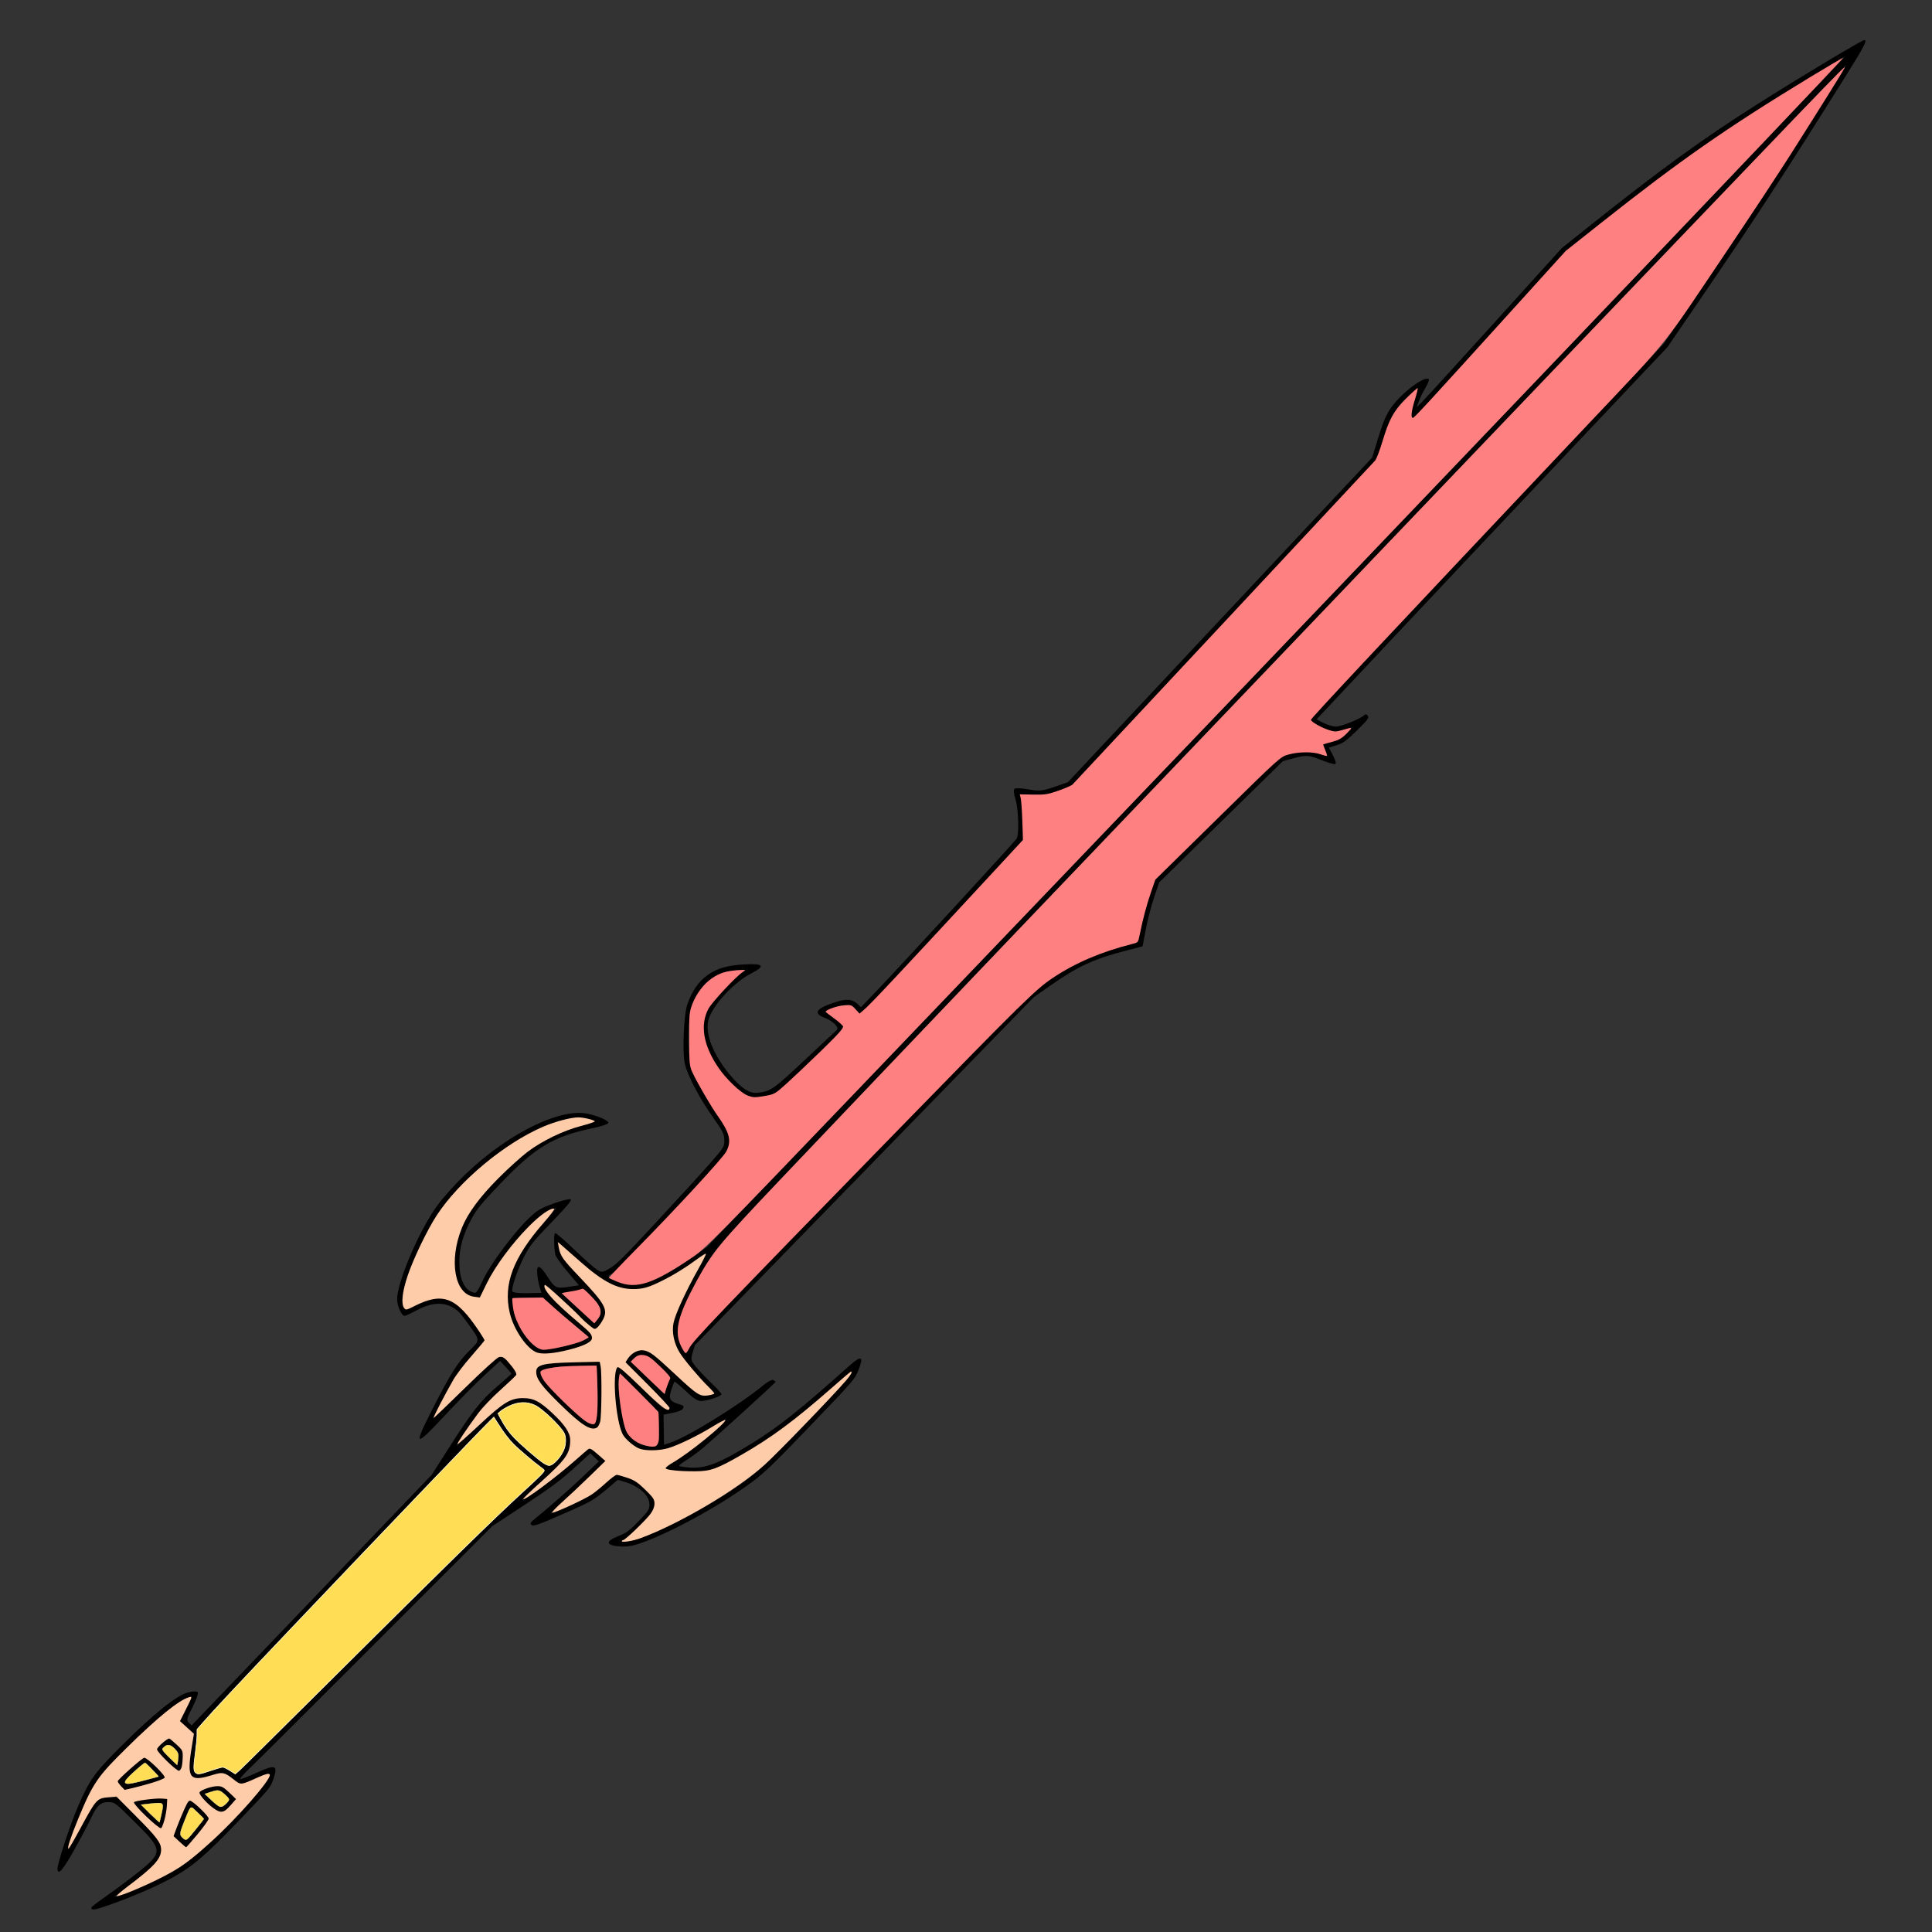 <?xml version="1.0" encoding="UTF-8" standalone="no"?>
<svg
   xmlns:osb="http://www.openswatchbook.org/uri/2009/osb"
   xmlns:dc="http://purl.org/dc/elements/1.1/"
   xmlns:cc="http://creativecommons.org/ns#"
   xmlns:rdf="http://www.w3.org/1999/02/22-rdf-syntax-ns#"
   xmlns:svg="http://www.w3.org/2000/svg"
   xmlns="http://www.w3.org/2000/svg"
   xmlns:xlink="http://www.w3.org/1999/xlink"
   xmlns:sodipodi="http://sodipodi.sourceforge.net/DTD/sodipodi-0.dtd"
   xmlns:inkscape="http://www.inkscape.org/namespaces/inkscape"
   cursor="default"
   viewBox="0 0 256 256"
   version="1.1"
   id="svg53"
   sodipodi:docname="deamonsword.svg"
   inkscape:version="1.0.2-2 (e86c870879, 2021-01-15)">
  <rect x="0" y="0" width="256" height="256" fill="#333333" stroke="none"/>
  <sodipodi:namedview
     pagecolor="#ffffff"
     bordercolor="#666666"
     borderopacity="1"
     objecttolerance="10"
     gridtolerance="10"
     guidetolerance="10"
     inkscape:pageopacity="0"
     inkscape:pageshadow="2"
     inkscape:window-width="1920"
     inkscape:window-height="1017"
     id="namedview55"
     showgrid="false"
     inkscape:zoom="5.5527332"
     inkscape:cx="52.727363"
     inkscape:cy="181.32577"
     inkscape:window-x="-8"
     inkscape:window-y="-8"
     inkscape:window-maximized="1"
     inkscape:current-layer="svg53"
     inkscape:document-rotation="0" />
  <defs
     id="defs25">
    <linearGradient
       id="linearGradient881"
       osb:paint="solid">
      <stop
         style="stop-color:#ff5591;stop-opacity:1;"
         offset="0"
         id="stop879" />
    </linearGradient>
    <linearGradient
       id="innoGrad2">
      <stop
         offset="0"
         stop-color="#f55"
         id="stop2" />
      <stop
         offset="1"
         stop-color="#ff8080"
         id="stop4" />
    </linearGradient>
    <linearGradient
       id="innoGrad3">
      <stop
         offset="0"
         stop-color="#f55"
         id="stop7" />
      <stop
         offset="1"
         stop-color="#ff2a2a"
         id="stop9" />
    </linearGradient>
    <linearGradient
       id="innoGrad1">
      <stop
         offset="0"
         stop-color="#ff7f2a"
         id="stop12" />
      <stop
         offset="1"
         stop-color="#f95"
         id="stop14" />
    </linearGradient>
    <linearGradient
       id="linearGradient1068"
       x1="87.051"
       x2="54.78"
       y1="102.78"
       y2="123.932"
       gradientTransform="translate(6.903 5.37)"
       gradientUnits="userSpaceOnUse"
       xlink:href="#innoGrad1" />
    <linearGradient
       id="linearGradient1076"
       x1="125.831"
       x2="107.39"
       y1="56.949"
       y2="73.763"
       gradientTransform="translate(6.903 5.37)"
       gradientUnits="userSpaceOnUse"
       xlink:href="#innoGrad1" />
    <linearGradient
       id="linearGradient1084"
       x1="184.678"
       x2="165.966"
       y1="32"
       y2="46.373"
       gradientTransform="translate(6.903 5.37)"
       gradientUnits="userSpaceOnUse"
       xlink:href="#innoGrad1" />
    <linearGradient
       id="linearGradient1092"
       x1="53.966"
       x2="38.78"
       y1="163.525"
       y2="179.525"
       gradientTransform="translate(6.903 5.37)"
       gradientUnits="userSpaceOnUse"
       xlink:href="#innoGrad1" />
    <linearGradient
       id="linearGradient1100"
       x1="156.475"
       x2="120.949"
       y1="104.678"
       y2="137.492"
       gradientTransform="translate(6.903 5.37)"
       gradientUnits="userSpaceOnUse"
       xlink:href="#innoGrad1" />
    <linearGradient
       id="linearGradient1108"
       x1="120.136"
       x2="184.678"
       y1="232.136"
       y2="130.712"
       gradientTransform="translate(6.903 5.37)"
       gradientUnits="userSpaceOnUse"
       xlink:href="#innoGrad1" />
    <linearGradient
       id="linearGradient1116"
       x1="82.072"
       x2="27.613"
       y1="213.813"
       y2="231.839"
       gradientTransform="translate(6.903 5.37)"
       gradientUnits="userSpaceOnUse"
       xlink:href="#innoGrad3" />
    <linearGradient
       id="linearGradient1124"
       x1="204.03"
       x2="223.206"
       y1="87.637"
       y2="49.285"
       gradientTransform="translate(6.903 5.37)"
       gradientUnits="userSpaceOnUse"
       xlink:href="#innoGrad2" />
  </defs>
  <path
     style="fill:#000000;stroke-width:0.223"
     d="m 12.103,252.76 c -0.002,-0.081 0.945,-0.805 2.103,-1.61 1.158,-0.805 3.025,-2.2 4.149,-3.101 3.28,-2.63 3.257,-2.912 -0.541,-6.669 -2.599,-2.572 -2.603,-2.574 -3.448,-2.593 -1.025,-0.023 -1.537,0.453 -2.326,2.163 -0.312,0.677 -1.268,2.487 -2.124,4.024 -1.539,2.765 -2.208,3.555 -2.304,2.723 -0.068,-0.593 1.649,-5.84 2.73,-8.346 1.539,-3.565 2.181,-4.454 5.86,-8.119 4.164,-4.149 7.171,-6.56 8.695,-6.973 0.62,-0.168 1.195,-0.184 1.301,-0.035 0.112,0.158 -0.166,0.959 -0.686,1.972 -0.774,1.508 -0.831,1.748 -0.497,2.068 l 0.378,0.362 15.907,-16.607 15.907,-16.607 2.138,-3.349 c 3.235,-5.067 4.354,-6.496 6.553,-8.372 1.026,-0.875 1.865,-1.629 1.864,-1.674 -10e-4,-0.045 -0.34,-0.443 -0.754,-0.884 l -0.752,-0.801 -2.052,1.89 c -1.129,1.039 -3.472,3.413 -5.207,5.275 -4.075,4.373 -4.274,4.281 -1.694,-0.785 2.383,-4.678 3.366,-6.233 4.907,-7.759 1.46,-1.446 1.478,-1.23 -0.306,-3.72 -0.893,-1.246 -1.288,-1.651 -1.978,-2.029 -1.277,-0.699 -2.859,-0.576 -4.601,0.359 -0.795,0.426 -1.561,0.783 -1.703,0.792 -0.408,0.027 -1.013,-1.32 -1.004,-2.236 0.02,-2.048 2.431,-7.93 4.703,-11.476 0.746,-1.165 1.799,-2.437 3.332,-4.028 5.637,-5.848 13.215,-9.85 17.14,-9.052 1.427,0.291 2.806,0.885 2.813,1.213 0.004,0.162 -0.857,0.458 -2.054,0.707 -5.234,1.087 -7.649,2.534 -12.226,7.323 -2.562,2.681 -3.124,3.367 -3.843,4.694 -1.132,2.089 -1.604,3.747 -1.616,5.678 -0.015,2.297 0.646,3.747 1.861,4.087 0.402,0.112 0.483,0.005 1.279,-1.68 0.995,-2.108 4.056,-6.225 6.056,-8.145 1.149,-1.104 1.532,-1.332 3.326,-1.98 1.115,-0.403 2.119,-0.645 2.23,-0.539 0.155,0.149 -0.434,0.854 -2.541,3.04 -2.407,2.497 -2.847,3.043 -3.582,4.449 -0.876,1.675 -1.748,4.202 -1.62,4.695 0.043,0.167 0.871,0.27 1.973,0.247 l 1.899,-0.041 -0.223,-0.698 c -0.123,-0.384 -0.271,-1.155 -0.329,-1.714 -0.152,-1.454 0.311,-1.357 1.365,0.285 0.974,1.518 1.125,1.585 2.933,1.308 l 1.223,-0.187 -1.536,-1.813 c -0.845,-0.997 -1.572,-2.033 -1.615,-2.302 -0.187,-1.154 -0.188,-2.751 -0.003,-2.799 0.111,-0.029 1.246,0.949 2.522,2.173 1.276,1.224 2.621,2.422 2.989,2.662 0.609,0.398 0.763,0.384 1.708,-0.153 0.882,-0.501 1.838,-1.451 6.341,-6.305 2.916,-3.143 6.104,-6.635 7.084,-7.758 1.714,-1.965 1.782,-2.078 1.773,-2.959 -0.008,-0.791 -0.218,-1.207 -1.533,-3.046 -1.737,-2.429 -3.388,-5.585 -3.714,-7.098 -0.331,-1.54 -0.128,-6.428 0.322,-7.756 0.613,-1.807 1.519,-3.125 2.725,-3.966 1.318,-0.919 2.676,-1.295 5.076,-1.406 2.353,-0.109 2.559,0.243 0.699,1.197 -2.422,1.243 -5.301,4.412 -5.717,6.293 -0.392,1.772 0.664,4.447 2.769,7.019 1.51,1.844 2.702,2.643 3.754,2.516 1.786,-0.215 2.028,-0.383 6.224,-4.298 2.208,-2.06 4.137,-3.871 4.287,-4.024 0.353,-0.36 -0.477,-1.189 -1.639,-1.637 -1.512,-0.583 -1.117,-1.194 1.292,-2.001 1.64,-0.549 2.396,-0.491 3.16,0.241 l 0.395,0.378 1.932,-2.017 c 3.338,-3.485 18.452,-19.91 18.699,-20.32 0.354,-0.59 0.244,-4.016 -0.17,-5.268 -0.2,-0.606 -0.255,-1.206 -0.122,-1.333 0.133,-0.127 0.971,-0.095 1.861,0.07 1.409,0.262 1.851,0.22 3.422,-0.326 l 1.804,-0.627 20.159,-21.511 20.159,-21.511 0.838,-2.731 c 0.615,-2.002 1.069,-3.051 1.704,-3.929 1.42,-1.964 4.426,-4.219 4.952,-3.715 0.085,0.082 -0.109,0.589 -0.432,1.128 -0.323,0.539 -0.717,1.341 -0.877,1.782 l -0.289,0.802 0.788,-0.787 c 0.433,-0.433 4.757,-5.174 9.607,-10.536 l 8.819,-9.749 3.513,-2.803 c 9.462,-7.551 15.167,-11.694 22.434,-16.292 5.82,-3.682 13.794,-8.462 14.14,-8.477 0.448,-0.018 0.012,0.822 -2.555,4.92 -7.988,12.752 -12.265,19.311 -19.317,29.615 l -4.207,6.148 -13.694,14.485 c -7.532,7.967 -17.994,19.064 -23.248,24.661 l -9.554,10.175 0.931,0.475 c 0.512,0.261 1.25,0.478 1.64,0.481 0.707,0.007 3.285,-1.035 3.743,-1.512 0.147,-0.154 0.329,-0.125 0.468,0.075 0.202,0.291 0.044,0.506 -1.437,1.961 -1.387,1.363 -1.835,1.688 -2.687,1.951 l -1.023,0.316 0.543,1.028 c 0.299,0.565 0.442,1.081 0.319,1.146 -0.123,0.065 -0.905,-0.153 -1.737,-0.484 -1.802,-0.718 -2.109,-0.739 -3.866,-0.267 l -1.352,0.363 -8.198,8.035 -8.198,8.035 -0.682,2.02 c -0.375,1.111 -0.87,3.018 -1.1,4.238 l -0.418,2.218 -1.985,0.511 c -4.418,1.136 -6.509,2.088 -10.115,4.606 l -2.304,1.609 -22.459,23.065 -22.459,23.065 -0.293,0.975 c -0.264,0.879 -0.229,1.055 0.363,1.801 0.361,0.455 1.285,1.429 2.054,2.166 0.769,0.737 1.4,1.428 1.403,1.535 0.007,0.31 -2.198,1.002 -2.864,0.899 -0.429,-0.066 -0.984,-0.459 -1.934,-1.368 -0.732,-0.701 -1.379,-1.226 -1.437,-1.165 -0.058,0.061 -0.253,0.567 -0.434,1.126 -0.363,1.122 -0.163,1.483 1.016,1.831 0.648,0.191 0.7,0.243 0.565,0.565 -0.09,0.214 -0.633,0.449 -1.37,0.593 l -1.221,0.238 0.034,1.994 0.034,1.994 0.782,-0.254 c 2.301,-0.747 9.17,-4.986 12.406,-7.656 0.579,-0.478 1.086,-0.744 1.271,-0.666 0.169,0.071 0.308,0.184 0.309,0.252 0.003,0.122 -7.678,7.112 -9.636,8.768 -0.564,0.477 -1.504,1.168 -2.088,1.534 -0.584,0.366 -1.061,0.727 -1.059,0.802 0.002,0.075 0.587,0.182 1.3,0.237 2.193,0.17 3.94,-0.496 8.281,-3.155 3.553,-2.177 6.395,-4.436 12.998,-10.335 1.59,-1.421 1.934,-1.267 1.211,0.543 -0.505,1.263 -0.598,1.372 -6.294,7.31 -4.735,4.937 -6.121,6.283 -7.661,7.435 -3.925,2.939 -9.868,6.276 -14.133,7.935 -1.512,0.588 -2.408,0.785 -3.341,0.732 -2.09,-0.117 -2.231,-0.669 -0.357,-1.399 1.026,-0.399 1.456,-0.718 2.658,-1.97 1.318,-1.373 1.432,-1.556 1.417,-2.267 -0.023,-1.065 -1.253,-2.241 -2.944,-2.817 -0.672,-0.229 -1.243,-0.396 -1.271,-0.372 -2.945,2.56 -3.179,2.715 -6.082,4.004 -4.404,1.956 -5.081,2.203 -5.348,1.947 -0.193,-0.185 -0.09,-0.356 0.501,-0.831 1.873,-1.504 4.27,-3.608 6.266,-5.502 l 2.176,-2.064 -0.565,-0.541 -0.565,-0.541 -1.689,1.543 c -2.296,2.097 -3.415,2.933 -7.645,5.707 l -3.631,2.382 -15.277,15.283 c -8.402,8.405 -15.949,15.922 -16.771,16.704 -0.822,0.782 -1.44,1.473 -1.374,1.537 0.066,0.064 1.052,-0.311 2.189,-0.833 2.473,-1.134 2.828,-1.008 2.22,0.791 -0.399,1.18 -0.489,1.29 -4.504,5.478 -4.468,4.66 -6.225,6.167 -8.907,7.643 -2.041,1.123 -5.135,2.467 -8.172,3.549 -2.103,0.749 -2.548,0.821 -2.556,0.415 z m 7.718,-3.206 c 1.198,-0.546 2.876,-1.427 3.729,-1.959 3.924,-2.443 12.884,-11.787 12.06,-12.577 -0.062,-0.059 -0.939,0.28 -1.95,0.754 -1.758,0.823 -1.86,0.84 -2.339,0.384 -1.174,-1.117 -1.851,-1.424 -2.505,-1.136 -0.348,0.153 -1.153,0.406 -1.789,0.563 -0.941,0.232 -1.243,0.201 -1.627,-0.167 -0.53,-0.508 -0.539,-1.065 -0.06,-3.837 l 0.306,-1.768 -0.912,-0.883 -0.912,-0.883 0.81,-1.593 0.81,-1.593 -0.667,0.154 c -1.017,0.235 -4.458,3.076 -8.092,6.681 -2.924,2.901 -3.342,3.387 -4.258,4.953 -1.28,2.189 -3.963,8.936 -3.302,8.302 0.092,-0.088 0.766,-1.316 1.498,-2.729 0.732,-1.412 1.597,-2.911 1.923,-3.329 0.544,-0.699 0.69,-0.761 1.775,-0.755 l 1.183,0.007 2.844,2.818 c 2.572,2.548 2.859,2.893 2.992,3.594 0.246,1.293 -0.2,2.101 -1.953,3.538 -1.496,1.226 -3.329,2.622 -4.076,3.104 -0.713,0.46 2.313,-0.643 4.508,-1.644 z m -2.164,-10.758 c 0.071,-0.333 4.229,-0.732 4.539,-0.435 0.287,0.275 -0.471,3.881 -0.836,3.976 -0.335,0.087 -3.775,-3.203 -3.703,-3.54 z m 3.689,1.758 c 0.401,-1.741 0.389,-1.756 -1.224,-1.579 l -1.463,0.161 1.234,1.182 1.234,1.182 z m -5.495,-4.027 -0.401,-0.514 1.701,-1.586 c 0.936,-0.872 1.814,-1.615 1.953,-1.651 0.346,-0.089 2.964,2.443 2.889,2.794 -0.062,0.289 -5.313,1.775 -5.586,1.581 -0.085,-0.061 -0.336,-0.342 -0.556,-0.625 z m 3.101,-0.58 2.076,-0.556 -0.845,-0.903 c -0.465,-0.497 -0.903,-0.902 -0.973,-0.9 -0.07,10e-4 -0.738,0.549 -1.484,1.216 -1.819,1.627 -1.543,1.885 1.227,1.143 z m 4.918,4.948 c 0.504,-1.292 1.033,-2.38 1.177,-2.417 0.3,-0.078 2.818,2.261 2.754,2.559 -0.023,0.109 -0.734,1.024 -1.579,2.034 l -1.537,1.836 -0.865,-0.831 -0.865,-0.831 0.916,-2.349 z m 1.113,2.647 c 0.199,-0.208 0.742,-0.868 1.206,-1.466 l 0.844,-1.088 -0.879,-0.842 c -0.994,-0.952 -0.812,-1.094 -1.816,1.421 -0.537,1.345 -0.554,1.55 -0.159,1.929 0.357,0.342 0.511,0.352 0.804,0.046 z m 1.308,-6.021 c 0.028,-0.132 0.634,-0.453 1.345,-0.714 1.414,-0.518 1.877,-0.374 3.053,0.953 l 0.587,0.661 -0.742,0.871 c -1.059,1.242 -1.44,1.202 -3.028,-0.319 -0.696,-0.667 -1.243,-1.32 -1.214,-1.452 z m 2.805,1.863 c 0.223,0.093 0.536,-0.051 0.871,-0.4 0.502,-0.524 0.498,-0.569 -0.083,-1.121 -0.741,-0.703 -0.978,-0.754 -1.958,-0.415 l -0.769,0.266 0.795,0.762 c 0.437,0.419 0.952,0.827 1.143,0.908 z m -8.377,-7.701 c 0.079,-0.189 0.498,-0.585 0.931,-0.881 l 0.787,-0.538 0.954,0.822 c 0.948,0.817 0.953,0.83 0.853,2.124 -0.147,1.889 -0.432,1.917 -2.211,0.213 -1.172,-1.122 -1.429,-1.464 -1.314,-1.739 z m 2.881,1.39 c 0.096,-0.66 0.003,-0.922 -0.497,-1.401 -0.608,-0.582 -0.987,-0.592 -1.516,-0.039 -0.166,0.174 0.033,0.469 0.838,1.24 l 1.056,1.012 z m 4.296,1.527 c 1.643,-0.595 1.761,-0.6 2.438,-0.106 0.391,0.286 0.795,0.517 0.899,0.515 0.103,-0.002 7.509,-7.32 16.456,-16.261 9.589,-9.582 17.733,-17.576 19.836,-19.47 1.962,-1.767 3.834,-3.495 4.16,-3.839 0.567,-0.599 0.569,-0.639 0.05,-0.945 -0.298,-0.176 -1.378,-1.04 -2.401,-1.921 -1.51,-1.3 -2.05,-1.897 -2.875,-3.177 l -1.015,-1.576 -1.605,1.575 c -0.883,0.866 -9.779,10.157 -19.769,20.646 -15.043,15.794 -18.127,19.107 -17.949,19.277 0.118,0.113 0.036,1.353 -0.183,2.755 -0.501,3.206 -0.373,3.371 1.959,2.527 z m 35.686,-45.9 c 2.746,-2.604 3.082,-2.865 4.201,-3.258 2.145,-0.753 3.597,-0.18 6.12,2.413 1.802,1.852 2.065,2.613 1.502,4.35 -0.321,0.993 -0.498,1.218 -2.25,2.854 -1.046,0.977 -2.396,2.205 -3,2.728 -0.604,0.524 -1.026,0.953 -0.937,0.953 0.404,0.002 4.38,-2.963 6.548,-4.884 l 2.396,-2.123 1.05,0.914 1.05,0.914 -1.443,1.485 c -0.794,0.817 -2.479,2.395 -3.745,3.506 -1.266,1.112 -2.206,2.015 -2.09,2.008 0.117,-0.007 1.39,-0.55 2.831,-1.207 2.276,-1.037 2.822,-1.381 4.174,-2.633 l 1.556,-1.44 1.427,0.442 c 1.191,0.369 1.62,0.626 2.59,1.555 1.056,1.011 1.164,1.194 1.181,1.986 0.018,0.846 -0.033,0.927 -1.634,2.598 -0.909,0.949 -1.916,1.89 -2.237,2.091 l -0.584,0.366 0.987,-0.09 c 1.68,-0.153 8.261,-3.319 12.569,-6.047 3.899,-2.469 5.198,-3.616 11.258,-9.942 3.946,-4.119 5.729,-6.091 5.724,-6.328 -0.005,-0.25 -0.494,0.107 -1.773,1.293 -2.62,2.43 -6.14,5.296 -8.667,7.056 -2.415,1.682 -6.404,3.942 -7.849,4.446 -1.251,0.437 -2.994,0.525 -4.506,0.229 -0.707,-0.138 -1.347,-0.187 -1.423,-0.108 -0.076,0.079 -0.247,0.04 -0.379,-0.087 -0.305,-0.293 -0.38,-0.229 1.666,-1.431 1.594,-0.936 4.872,-3.592 6.139,-4.973 0.387,-0.422 0.061,-0.286 -1.233,0.516 -6.031,3.737 -9.259,4.357 -11.521,2.216 -0.809,-0.765 -0.968,-1.068 -1.273,-2.416 -0.802,-3.542 -0.873,-6.95 -0.161,-7.693 0.101,-0.105 1.156,0.861 3.034,2.777 2.214,2.259 2.983,2.945 3.324,2.97 0.244,0.017 0.499,-0.027 0.567,-0.098 0.068,-0.071 -1.217,-1.424 -2.856,-3.006 -1.639,-1.582 -3.006,-2.98 -3.039,-3.106 -0.033,-0.126 0.246,-0.548 0.619,-0.937 0.722,-0.754 1.55,-0.912 2.571,-0.49 0.281,0.116 1.832,1.476 3.446,3.022 3.114,2.983 3.217,3.046 4.488,2.727 l 0.663,-0.166 -1.958,-2.066 c -3.391,-3.579 -4.147,-5.445 -3.303,-8.155 0.381,-1.225 1.995,-4.498 3.202,-6.494 0.52,-0.859 0.951,-1.668 0.959,-1.797 0.008,-0.129 -0.404,0.111 -0.916,0.534 -1.47,1.213 -4.636,3.115 -6.182,3.713 -3.334,1.29 -5.906,0.32 -10.51,-3.965 -1.054,-0.981 -1.933,-1.765 -1.955,-1.742 -0.022,0.022 0.063,0.494 0.188,1.047 0.215,0.952 0.37,1.153 2.932,3.781 3.418,3.507 3.722,4.236 2.478,5.949 -0.565,0.779 -0.646,0.821 -1.085,0.571 -0.261,-0.149 -1.813,-1.593 -3.448,-3.21 -2.421,-2.393 -2.958,-2.852 -2.89,-2.471 0.184,1.033 0.9,1.844 3.634,4.119 2.424,2.018 2.728,2.325 2.738,2.768 0.01,0.455 -0.077,0.541 -0.996,0.975 -1.468,0.695 -4.859,1.375 -5.93,1.19 -0.813,-0.14 -1.058,-0.303 -2.009,-1.333 -2.062,-2.234 -2.949,-5.893 -2.103,-8.678 0.731,-2.407 2.076,-4.665 4.219,-7.084 l 1.985,-2.24 -0.945,0.306 c -1.912,0.62 -7.166,6.905 -8.466,10.127 l -0.597,1.481 -0.791,-0.042 c -1.98,-0.106 -3.1,-2.689 -2.619,-6.04 0.526,-3.663 2.267,-6.536 6.355,-10.483 3.88,-3.747 6.602,-5.358 10.744,-6.362 0.809,-0.196 1.469,-0.41 1.468,-0.476 -0.001,-0.066 -0.524,-0.225 -1.162,-0.353 -3.772,-0.76 -11.084,3.169 -16.633,8.936 -2.491,2.588 -3.578,4.202 -5.433,8.058 -1.648,3.426 -2.526,6.313 -2.27,7.465 0.11,0.493 0.303,0.889 0.43,0.88 0.127,-0.008 0.739,-0.293 1.359,-0.632 2.498,-1.363 4.314,-1.233 6.035,0.432 0.991,0.959 2.988,3.765 3.018,4.241 0.009,0.144 -0.79,1.131 -1.777,2.193 -1.627,1.752 -1.947,2.226 -3.446,5.089 l -1.652,3.157 4.1,-4.051 c 2.297,-2.269 4.336,-4.146 4.636,-4.267 0.511,-0.206 0.58,-0.164 1.508,0.932 0.535,0.631 0.978,1.258 0.984,1.392 0.006,0.134 -0.863,0.99 -1.931,1.901 -1.068,0.912 -2.316,2.133 -2.772,2.713 -0.973,1.238 -3.466,4.872 -3.341,4.869 0.047,-0.001 1.429,-1.276 3.07,-2.833 z m 8.064,-5.195 c -0.629,-0.892 -0.86,-1.947 -0.506,-2.317 0.156,-0.163 0.74,-0.398 1.299,-0.522 1.463,-0.327 6.76,-0.43 7.065,-0.138 0.381,0.365 0.399,7.534 0.021,8.198 -0.741,1.3 -1.861,0.791 -5.072,-2.301 -1.279,-1.232 -2.542,-2.546 -2.806,-2.919 z m 6.175,4.956 c 0.42,0.226 0.854,0.316 0.964,0.201 0.345,-0.36 0.484,-2.243 0.372,-5.024 l -0.108,-2.677 -2.186,0.017 c -2.764,0.021 -5.061,0.36 -5.234,0.772 -0.073,0.174 0.112,0.686 0.411,1.136 0.745,1.12 4.841,5.071 5.78,5.575 z m -5.557,5.56 c 0.559,0.293 0.688,0.257 1.397,-0.394 0.971,-0.891 1.506,-2.396 1.218,-3.426 -0.229,-0.816 -2.454,-3.089 -3.818,-3.899 -1.081,-0.642 -2.656,-0.57 -3.954,0.18 -0.59,0.341 -1.07,0.706 -1.068,0.813 0.002,0.106 0.365,0.792 0.805,1.523 0.639,1.061 1.207,1.69 2.802,3.105 1.101,0.976 2.278,1.92 2.617,2.097 z m -0.328,-15.188 c 0.874,0.085 4.655,-0.802 5.49,-1.289 l 0.607,-0.353 -1.759,-1.453 c -0.967,-0.799 -2.34,-1.979 -3.049,-2.622 l -1.29,-1.169 -2.032,0.03 -2.032,0.03 0.096,1.066 c 0.215,2.401 2.426,5.609 3.97,5.76 z m 13.363,12.641 c 1.923,0.516 2.093,0.308 2.007,-2.449 l -0.061,-1.95 -2.549,-2.559 -2.549,-2.559 -0.136,0.694 c -0.22,1.119 0.381,5.523 0.942,6.91 0.331,0.818 1.345,1.644 2.347,1.913 z m 3.024,-7.652 c 0.147,-0.489 0.357,-0.982 0.466,-1.096 0.148,-0.154 -0.186,-0.576 -1.308,-1.65 -1.28,-1.226 -1.618,-1.454 -2.249,-1.515 -0.5,-0.049 -0.89,0.081 -1.194,0.398 l -0.451,0.471 2.234,2.14 2.234,2.14 z m -9.154,-8.992 c 0.729,-0.881 0.539,-1.635 -0.756,-3.008 -0.724,-0.767 -1.205,-1.154 -1.306,-1.049 -0.087,0.091 -0.733,0.256 -1.434,0.365 l -1.275,0.199 2.177,1.999 2.177,1.999 z m 12.108,3.791 c 0.294,-0.769 2.399,-2.978 22.856,-23.983 21.419,-21.993 22.625,-23.2 24.392,-24.439 3.687,-2.583 5.806,-3.594 9.899,-4.722 l 2.358,-0.65 0.479,-2.351 c 0.263,-1.293 0.786,-3.177 1.161,-4.185 l 0.682,-1.834 8.27,-8.108 8.27,-8.108 1.06,-0.301 c 1.74,-0.494 2.865,-0.525 4.075,-0.11 l 1.145,0.392 -0.362,-0.831 -0.362,-0.831 0.709,-0.17 c 0.39,-0.094 0.943,-0.219 1.229,-0.28 0.286,-0.06 0.866,-0.477 1.288,-0.926 l 0.767,-0.816 -1.105,0.374 c -0.819,0.278 -1.362,0.287 -2.103,0.037 -1.203,-0.407 -2.393,-1.177 -2.323,-1.503 0.028,-0.13 10.569,-11.375 23.426,-24.989 l 23.375,-24.752 5.593,-8.213 c 3.076,-4.517 6.786,-10.054 8.245,-12.303 2.921,-4.505 10.223,-16.088 10.365,-16.441 0.049,-0.122 -33.429,34.843 -74.397,77.701 -72.595,75.944 -74.52,77.974 -75.802,79.915 -1.791,2.712 -3.563,6.081 -4.254,8.093 -0.59,1.718 -0.574,2.915 0.058,4.157 0.554,1.088 0.652,1.106 1.006,0.179 z M 82.425,170.051 c 2.166,0.662 4.734,-0.282 9.179,-3.375 l 2.052,-1.427 46.683,-48.733 C 166.014,89.713 199.949,54.214 215.75,37.628 l 28.728,-30.155 -4.545,2.74 c -11.184,6.742 -17.862,11.425 -29.001,20.333 l -3.509,2.807 -9.131,10.067 c -5.022,5.537 -9.565,10.553 -10.096,11.147 -1.353,1.514 -1.607,1.136 -0.863,-1.281 l 0.585,-1.898 -1.02,0.865 c -1.875,1.59 -2.771,3.067 -3.589,5.918 l -0.738,2.573 -20.328,21.721 -20.328,21.721 -1.781,0.668 c -1.388,0.52 -2.106,0.636 -3.25,0.525 -0.808,-0.079 -1.531,-0.114 -1.608,-0.078 -0.076,0.036 -0.013,0.572 0.141,1.191 0.154,0.619 0.243,1.966 0.199,2.992 l -0.081,1.866 -9.739,10.537 c -5.357,5.796 -10.214,10.984 -10.795,11.531 l -1.056,0.993 -0.557,-0.634 c -0.461,-0.526 -0.712,-0.626 -1.464,-0.584 -0.499,0.028 -1.317,0.239 -1.817,0.471 -0.854,0.394 -0.885,0.429 -0.515,0.557 0.217,0.075 0.838,0.507 1.38,0.959 0.765,0.637 0.954,0.896 0.847,1.152 -0.076,0.182 -2.13,2.194 -4.563,4.471 l -4.424,4.14 -1.406,0.316 c -1.926,0.432 -2.657,0.185 -4.334,-1.464 -3.413,-3.358 -4.771,-7.395 -3.374,-10.033 0.572,-1.08 3.184,-3.917 4.332,-4.705 l 0.75,-0.515 -0.912,-0.003 c -0.501,-0.001 -1.464,0.173 -2.139,0.388 -2.262,0.721 -4.136,3.241 -4.39,5.903 -0.215,2.251 -0.109,5.76 0.201,6.644 0.482,1.376 2.313,4.635 3.599,6.407 1.444,1.99 1.703,2.692 1.452,3.94 -0.191,0.95 -0.258,1.032 -4.985,6.088 -7.141,7.639 -9.643,10.219 -10.433,10.757 -0.708,0.482 -0.709,0.487 -0.157,0.808 0.305,0.178 0.93,0.438 1.389,0.578 z"
     id="path38" />
  <path
     style="fill:#ffdd55;fill-opacity:1;stroke:#fff6d5;stroke-width:0.09"
     d="m 71.957,193.822 c -0.762,-0.509 -2.986,-2.439 -3.825,-3.319 -0.728,-0.764 -1.245,-1.498 -1.817,-2.576 l -0.334,-0.63 0.346,-0.299 c 0.19,-0.165 0.67,-0.458 1.066,-0.652 1.258,-0.616 2.435,-0.658 3.523,-0.127 0.996,0.487 3.341,2.735 3.841,3.682 0.244,0.462 0.256,1.334 0.028,2.013 -0.347,1.033 -1.455,2.273 -2.033,2.273 -0.144,0 -0.484,-0.155 -0.796,-0.363 z"
     id="path85" />
  <path
     style="fill:#ffdd55;fill-opacity:1;stroke:#fff6d5;stroke-width:0.09"
     d="m 25.931,234.907 c -0.302,-0.244 -0.313,-0.72 -0.058,-2.575 0.128,-0.934 0.233,-2.031 0.233,-2.437 v -0.739 l 0.781,-0.895 c 1.355,-1.552 4.406,-4.807 11.554,-12.329 11.682,-12.293 25.246,-26.458 26.546,-27.723 l 0.449,-0.437 0.528,0.831 c 0.801,1.261 1.471,2.143 2.11,2.779 0.735,0.731 2.674,2.379 3.45,2.933 0.327,0.234 0.595,0.463 0.595,0.51 0,0.223 -0.491,0.716 -3.008,3.022 -3.692,3.383 -9.917,9.476 -24.546,24.024 -6.81,6.772 -12.608,12.51 -12.885,12.75 l -0.504,0.437 -0.708,-0.447 c -0.42,-0.265 -0.812,-0.447 -0.964,-0.447 -0.141,0 -0.856,0.203 -1.589,0.45 -1.461,0.493 -1.694,0.528 -1.985,0.292 z"
     id="path87" />
  <path
     style="fill:#ffdd55;fill-opacity:1;stroke:#fff6d5;stroke-width:0.032"
     d="m 16.686,236.307 c -0.238,-0.104 -0.103,-0.394 0.438,-0.939 0.462,-0.466 1.599,-1.461 1.937,-1.695 0.127,-0.088 0.145,-0.092 0.222,-0.052 0.1,0.052 0.83,0.774 1.369,1.354 0.311,0.334 0.378,0.423 0.333,0.436 -0.031,0.009 -0.594,0.16 -1.251,0.336 -2.129,0.569 -2.761,0.685 -3.048,0.56 z"
     id="path89" />
  <path
     style="fill:#ffdd55;fill-opacity:1;stroke:#fff6d5;stroke-width:0.032"
     d="m 22.578,233.02 c -0.849,-0.837 -1.06,-1.088 -1.061,-1.264 -3.96e-4,-0.083 0.311,-0.375 0.495,-0.464 0.114,-0.055 0.185,-0.067 0.331,-0.057 0.246,0.018 0.474,0.155 0.814,0.49 0.284,0.279 0.442,0.548 0.478,0.81 0.027,0.195 -0.12,1.336 -0.172,1.336 -0.012,0 -0.41,-0.383 -0.885,-0.852 z"
     id="path91" />
  <path
     style="fill:#ffdd55;fill-opacity:1;stroke:#fff6d5;stroke-width:0.032"
     d="m 19.887,240.324 c -0.678,-0.65 -1.229,-1.185 -1.224,-1.189 0.004,-0.004 0.48,-0.06 1.057,-0.123 0.712,-0.079 1.144,-0.112 1.343,-0.103 0.271,0.011 0.301,0.019 0.388,0.102 0.18,0.173 0.167,0.36 -0.112,1.61 -0.096,0.429 -0.184,0.803 -0.197,0.832 -0.018,0.041 -0.297,-0.211 -1.255,-1.129 z"
     id="path93" />
  <path
     style="fill:#ffdd55;fill-opacity:1;stroke:#fff6d5;stroke-width:0.032"
     d="m 24.457,243.722 c -0.142,-0.07 -0.456,-0.385 -0.508,-0.51 -0.066,-0.157 -0.054,-0.386 0.037,-0.7 0.103,-0.355 0.901,-2.371 1.055,-2.662 0.18,-0.342 0.316,-0.414 0.512,-0.269 0.16,0.118 1.475,1.396 1.465,1.424 -0.041,0.113 -1.71,2.197 -1.995,2.492 -0.269,0.278 -0.374,0.32 -0.566,0.225 z"
     id="path95" />
  <path
     style="fill:#ffdd55;fill-opacity:1;stroke:#fff6d5;stroke-width:0.032"
     d="m 28.918,239.286 c -0.281,-0.184 -0.732,-0.572 -1.286,-1.106 l -0.49,-0.473 0.648,-0.218 c 0.922,-0.311 1.173,-0.319 1.582,-0.055 0.222,0.144 0.852,0.738 0.919,0.868 0.069,0.133 0.055,0.226 -0.055,0.38 -0.161,0.225 -0.521,0.556 -0.701,0.646 -0.242,0.12 -0.382,0.111 -0.616,-0.042 z"
     id="path97" />
  <path
     style="font-variation-settings:normal;opacity:1;vector-effect:none;fill:#ff8080;fill-opacity:1;stroke:#fff6d5;stroke-width:0.003;stroke-linecap:butt;stroke-linejoin:miter;stroke-miterlimit:4;stroke-dasharray:none;stroke-dashoffset:0;stroke-opacity:1;stop-color:#000000;stop-opacity:1"
     d="m 81.797,169.831 c -0.579,-0.238 -1.082,-0.463 -1.119,-0.5 -0.037,-0.037 1.571,-1.728 3.574,-3.758 5.222,-5.294 11.497,-12.095 11.97,-12.974 0.745,-1.385 0.49,-2.458 -1.129,-4.748 -0.886,-1.253 -2.789,-4.529 -3.365,-5.793 -0.364,-0.799 -0.397,-1.156 -0.405,-4.382 -0.008,-3.237 0.024,-3.597 0.405,-4.6 0.533,-1.405 1.535,-2.724 2.621,-3.455 1.046,-0.703 1.818,-0.946 3.359,-1.059 1.147,-0.084 1.161,-0.08 0.72,0.22 -0.951,0.646 -4.076,3.998 -4.555,4.887 -1.142,2.117 -0.688,4.842 1.295,7.762 1.061,1.562 2.951,3.369 3.904,3.733 0.714,0.272 0.95,0.28 2.186,0.069 1.36,-0.233 1.415,-0.263 2.925,-1.618 0.846,-0.76 2.911,-2.715 4.588,-4.345 2.274,-2.21 3.02,-3.041 2.933,-3.266 -0.064,-0.166 -0.601,-0.648 -1.194,-1.071 -0.593,-0.423 -1.082,-0.814 -1.087,-0.87 -0.023,-0.241 1.424,-0.756 2.365,-0.843 0.979,-0.09 1.048,-0.068 1.563,0.497 l 0.54,0.591 0.508,-0.432 c 0.96,-0.816 4.173,-4.24 18.317,-19.521 l 2.834,-3.062 -0.087,-2.521 c -0.048,-1.387 -0.144,-2.745 -0.213,-3.019 l -0.126,-0.497 1.777,0.033 c 1.585,0.029 1.952,-0.029 3.392,-0.538 0.888,-0.314 1.708,-0.673 1.822,-0.796 0.114,-0.124 9.112,-9.753 19.996,-21.398 10.884,-11.645 19.929,-21.334 20.101,-21.531 0.171,-0.197 0.604,-1.321 0.96,-2.499 0.914,-3.016 1.495,-4.068 3.169,-5.744 0.781,-0.782 1.457,-1.385 1.503,-1.339 0.045,0.045 -0.117,0.726 -0.362,1.512 -0.464,1.494 -0.57,2.42 -0.277,2.42 0.191,0 1.869,-1.82 12.813,-13.903 l 7.455,-8.23 4.592,-3.635 c 10.57,-8.366 16.637,-12.6 27.701,-19.329 2.409,-1.465 4.409,-2.635 4.444,-2.599 0.125,0.125 -62.816,66.052 -130.398,136.582 -19.153,19.988 -20.298,21.148 -22.07,22.348 -5.244,3.551 -7.427,4.258 -9.945,3.222 z"
     id="path863" />
  <path
     style="font-variation-settings:normal;opacity:1;vector-effect:none;fill:#ff8080;fill-opacity:1;stroke:#fff6d5;stroke-width:0.003;stroke-linecap:butt;stroke-linejoin:miter;stroke-miterlimit:4;stroke-dasharray:none;stroke-dashoffset:0;stroke-opacity:1;stop-color:#000000;stop-opacity:1"
     d="m 90.2,178.265 c -0.872,-1.905 -0.373,-3.949 2.063,-8.444 2.083,-3.843 3.054,-5.024 11.113,-13.507 14.704,-15.477 40.722,-42.723 91.664,-95.989 47.894,-50.079 49.563,-51.815 49.382,-51.342 -0.119,0.309 -3.133,5.142 -7.198,11.542 -1.384,2.179 -4.966,7.609 -7.96,12.066 -9.456,14.078 -7.521,11.653 -18.918,23.715 -26.532,28.081 -36.641,38.863 -36.641,39.081 0,0.236 1.347,1.008 2.309,1.323 0.834,0.273 0.986,0.274 1.893,0.01 1.351,-0.393 1.367,-0.382 0.581,0.422 -0.718,0.736 -1.105,0.94 -2.397,1.27 -0.421,0.107 -0.765,0.223 -0.765,0.257 0,0.034 0.126,0.363 0.281,0.733 0.154,0.369 0.248,0.704 0.208,0.744 -0.04,0.04 -0.419,-0.05 -0.844,-0.2 -1.016,-0.358 -2.868,-0.345 -4.226,0.03 -1.091,0.301 -1.103,0.312 -9.377,8.444 l -8.284,8.142 -0.58,1.686 c -0.573,1.667 -1.086,3.596 -1.488,5.6 -0.203,1.009 -0.224,1.036 -0.96,1.223 -4.17,1.058 -7.553,2.504 -10.576,4.52 -2.211,1.474 -4.077,3.308 -20.325,19.969 -24.735,25.364 -27.372,28.121 -27.851,29.13 -0.153,0.322 -0.36,0.585 -0.46,0.585 -0.1,0 -0.39,-0.455 -0.645,-1.011 z"
     id="path865" />
  <path
     style="font-variation-settings:normal;opacity:1;vector-effect:none;fill:#ffccaa;fill-opacity:1;stroke:#fff6d5;stroke-width:0;stroke-linecap:butt;stroke-linejoin:miter;stroke-miterlimit:4;stroke-dasharray:none;stroke-dashoffset:0;stroke-opacity:1;stop-color:#000000;stop-opacity:1"
     d="m 17.008,249.898 c 3.402,-2.563 4.34,-3.601 4.339,-4.804 -0.001,-0.91 -0.545,-1.635 -3.336,-4.448 l -2.573,-2.593 -1.142,0.103 c -1.439,0.13 -1.578,0.285 -3.593,4.017 -0.824,1.527 -1.558,2.776 -1.63,2.776 -0.203,0 0.298,-1.532 1.288,-3.94 1.931,-4.698 2.542,-5.587 6.512,-9.489 4.138,-4.067 6.807,-6.225 8.222,-6.647 0.387,-0.115 0.358,-0.012 -0.417,1.532 l -0.832,1.656 0.924,0.835 0.924,0.835 -0.289,1.768 c -0.674,4.133 -0.308,4.64 2.685,3.715 1.393,-0.43 1.673,-0.375 2.857,0.563 0.973,0.771 0.919,0.776 3.237,-0.266 1.08,-0.485 1.571,-0.581 1.571,-0.308 0,0.769 -4.372,5.746 -7.686,8.751 -2.965,2.688 -4.133,3.531 -6.721,4.847 -2.306,1.173 -5.361,2.45 -5.859,2.45 -0.153,0 0.531,-0.61 1.52,-1.355 z m 9.188,-6.877 c 0.8,-0.962 1.455,-1.886 1.455,-2.053 0,-0.294 -1.692,-1.973 -2.336,-2.318 -0.272,-0.145 -0.399,0.006 -0.871,1.039 -0.304,0.665 -0.755,1.751 -1.002,2.413 l -0.449,1.204 0.794,0.732 c 0.437,0.403 0.83,0.732 0.874,0.732 0.044,0 0.735,-0.787 1.535,-1.749 z m -4.425,-1.808 c 0.16,-0.57 0.312,-1.441 0.339,-1.936 l 0.048,-0.9 -0.714,-0.058 c -0.853,-0.07 -3.699,0.311 -3.699,0.495 0,0.406 3.164,3.436 3.587,3.436 0.081,0 0.278,-0.466 0.438,-1.036 z m 8.76,-1.976 0.749,-0.851 -0.901,-0.859 c -0.762,-0.727 -1.007,-0.858 -1.59,-0.85 -0.796,0.011 -2.247,0.523 -2.349,0.829 -0.09,0.269 0.923,1.422 1.822,2.074 0.992,0.72 1.385,0.661 2.268,-0.342 z m -10.317,-3.029 c 0.812,-0.246 1.534,-0.539 1.603,-0.651 0.167,-0.27 -2.35,-2.719 -2.714,-2.641 -0.334,0.072 -3.485,2.869 -3.504,3.111 -0.007,0.094 0.196,0.389 0.452,0.656 l 0.465,0.486 1.111,-0.256 c 0.611,-0.141 1.775,-0.458 2.588,-0.704 z m 3.858,-2.076 c 0.067,-0.24 0.13,-0.835 0.14,-1.321 0.017,-0.833 -0.031,-0.929 -0.834,-1.666 -0.468,-0.43 -0.898,-0.782 -0.955,-0.782 -0.308,0 -1.615,1.16 -1.615,1.433 0,0.386 2.637,2.94 2.934,2.841 0.114,-0.038 0.263,-0.266 0.33,-0.506 z"
     id="path867" />
  <path
     style="font-variation-settings:normal;opacity:1;vector-effect:none;fill:#ffccaa;fill-opacity:1;stroke:#fff6d5;stroke-width:0;stroke-linecap:butt;stroke-linejoin:miter;stroke-miterlimit:4;stroke-dasharray:none;stroke-dashoffset:0;stroke-opacity:1;stop-color:#000000;stop-opacity:1"
     d="m 82.399,204.222 c 0,-0.084 0.082,-0.153 0.182,-0.153 0.259,0 3.014,-2.654 3.627,-3.494 0.336,-0.46 0.513,-0.923 0.513,-1.344 0,-0.554 -0.165,-0.803 -1.218,-1.833 -0.983,-0.962 -1.441,-1.267 -2.376,-1.583 -0.637,-0.215 -1.272,-0.391 -1.41,-0.391 -0.139,0 -0.751,0.454 -1.361,1.009 -0.61,0.555 -1.47,1.259 -1.912,1.566 -0.928,0.644 -4.989,2.519 -5.259,2.428 -0.1,-0.033 0.494,-0.665 1.319,-1.404 0.826,-0.739 2.449,-2.264 3.606,-3.39 l 2.105,-2.047 -1.007,-0.881 c -0.848,-0.742 -1.052,-0.846 -1.295,-0.658 -0.158,0.123 -0.896,0.76 -1.639,1.417 -2.554,2.258 -6.733,5.373 -6.936,5.17 -0.048,-0.048 0.893,-0.969 2.092,-2.047 3.577,-3.216 4.124,-3.984 4.124,-5.789 0,-0.942 -0.738,-2.046 -2.396,-3.581 -1.684,-1.559 -2.444,-1.949 -3.817,-1.958 -1.686,-0.011 -2.62,0.559 -5.851,3.574 -1.534,1.432 -2.825,2.568 -2.868,2.525 -0.087,-0.087 1.186,-1.991 2.708,-4.05 0.557,-0.753 1.894,-2.158 2.971,-3.121 1.077,-0.964 2.019,-1.861 2.094,-1.995 0.086,-0.153 -0.118,-0.563 -0.555,-1.114 -0.948,-1.197 -1.206,-1.382 -1.736,-1.249 -0.252,0.063 -2.226,1.857 -4.482,4.072 -2.217,2.178 -4.084,3.959 -4.148,3.959 -0.121,0 1.435,-3.013 2.605,-5.043 0.371,-0.644 1.452,-2.061 2.402,-3.15 0.95,-1.089 1.727,-2.022 1.727,-2.075 0,-0.052 -0.304,-0.554 -0.675,-1.114 -3.086,-4.652 -4.837,-5.331 -8.708,-3.377 -0.938,0.473 -1.049,0.493 -1.27,0.226 -0.427,-0.516 -0.251,-2.157 0.455,-4.263 0.769,-2.292 2.622,-6.137 3.879,-8.052 2.978,-4.536 8.933,-9.493 14.063,-11.707 1.58,-0.682 3.702,-1.246 4.683,-1.246 0.702,0 2.16,0.359 2.16,0.532 0,0.071 -0.831,0.349 -1.846,0.618 -2.342,0.62 -5.075,1.941 -7.004,3.386 -0.828,0.62 -2.561,2.184 -3.852,3.476 -2.507,2.509 -4.087,4.645 -4.881,6.6 -1.762,4.337 -0.996,8.797 1.572,9.146 l 0.794,0.108 0.933,-1.893 c 1.123,-2.278 3.321,-5.251 5.545,-7.499 1.505,-1.521 2.923,-2.517 3.371,-2.367 0.103,0.034 -0.511,0.859 -1.364,1.833 -4.08,4.657 -5.409,8.183 -4.515,11.976 0.526,2.232 2.308,4.815 3.622,5.248 0.772,0.255 2.259,0.12 4.257,-0.385 1.927,-0.488 3.01,-1.033 3.01,-1.516 0,-0.515 -0.207,-0.75 -1.981,-2.249 -3.072,-2.595 -4.669,-4.396 -4.261,-4.804 0.099,-0.099 3.717,3.18 4.802,4.352 0.248,0.268 0.758,0.731 1.133,1.03 0.671,0.534 0.689,0.538 1.055,0.207 0.204,-0.185 0.533,-0.652 0.73,-1.038 0.666,-1.306 0.245,-2.067 -3.076,-5.564 -2.287,-2.408 -2.597,-2.847 -2.802,-3.98 l -0.127,-0.701 0.712,0.611 c 0.391,0.336 1.419,1.238 2.284,2.005 2.951,2.617 4.848,3.606 6.935,3.618 1.354,0.008 2.09,-0.204 3.973,-1.143 1.519,-0.757 2.975,-1.66 4.562,-2.827 0.584,-0.429 1.1,-0.742 1.147,-0.695 0.047,0.047 -0.406,0.961 -1.006,2.03 -1.646,2.931 -3.039,5.964 -3.27,7.117 -0.249,1.241 0.065,2.74 0.828,3.963 0.584,0.935 2.621,3.356 3.748,4.454 0.453,0.442 0.824,0.862 0.824,0.934 0,0.072 -0.354,0.185 -0.787,0.25 -1.102,0.165 -1.485,-0.077 -4.352,-2.749 -2.893,-2.696 -3.413,-3.09 -4.239,-3.214 -0.716,-0.107 -1.589,0.355 -2.078,1.1 l -0.309,0.472 2.911,2.915 c 1.601,1.603 2.911,3.015 2.911,3.138 0,0.703 -0.946,0.022 -3.718,-2.678 -2.142,-2.086 -3.034,-2.846 -3.174,-2.706 -0.726,0.726 -0.233,7.055 0.691,8.867 0.312,0.612 1.426,1.582 2.174,1.895 0.798,0.333 2.66,0.313 3.858,-0.043 1.332,-0.395 3.884,-1.631 5.841,-2.829 0.891,-0.546 1.661,-0.95 1.711,-0.899 0.276,0.286 -4.807,4.422 -6.921,5.632 -0.561,0.321 -0.994,0.663 -0.962,0.76 0.079,0.236 1.824,0.414 3.921,0.401 2.031,-0.013 2.833,-0.298 6.092,-2.163 3.974,-2.275 7.102,-4.593 11.973,-8.871 1.368,-1.202 2.523,-2.185 2.566,-2.185 0.236,0 -0.004,0.435 -0.665,1.205 -1.739,2.025 -9.043,9.584 -10.782,11.158 -3.685,3.334 -11.373,7.875 -16.478,9.733 -0.949,0.345 -2.431,0.583 -2.431,0.389 z M 79.116,189.151 c 0.126,-0.08 0.308,-0.422 0.405,-0.761 0.196,-0.685 0.243,-6.454 0.06,-7.371 l -0.117,-0.584 -3.44,0.082 c -4.054,0.096 -4.971,0.326 -4.971,1.247 0,0.933 0.64,1.815 3.001,4.14 2.978,2.932 4.261,3.755 5.061,3.247 z"
     id="path869" />
  <path
     style="font-variation-settings:normal;opacity:1;vector-effect:none;fill:#ff8080;fill-opacity:1;stroke:none;stroke-linecap:butt;stroke-linejoin:miter;stroke-miterlimit:4;stroke-dasharray:none;stroke-dashoffset:0;stroke-opacity:0.373;stop-color:#000000;stop-opacity:1"
     d="m 71.736,178.809 c -0.902,-0.212 -2.156,-1.547 -2.959,-3.148 -0.502,-1 -0.73,-1.749 -0.835,-2.738 -0.101,-0.951 -0.111,-0.898 0.17,-0.927 0.13,-0.013 1.044,-0.032 2.031,-0.042 l 1.795,-0.018 0.794,0.722 c 1.073,0.975 2.471,2.18 4.002,3.448 0.699,0.579 1.272,1.067 1.272,1.084 0,0.05 -0.648,0.405 -1.001,0.549 -0.864,0.352 -3.052,0.888 -4.289,1.05 -0.577,0.076 -0.73,0.079 -0.981,0.02 z"
     id="path877" />
  <path
     style="font-variation-settings:normal;opacity:1;vector-effect:none;fill:#ff8080;fill-opacity:1;stroke:#fff6d5;stroke-linecap:butt;stroke-linejoin:miter;stroke-miterlimit:4;stroke-dasharray:none;stroke-dashoffset:0;stroke-opacity:0;stop-color:#000000;stop-opacity:1"
     d="m 76.603,173.377 c -1.18,-1.084 -2.153,-1.99 -2.161,-2.013 -0.008,-0.023 0.337,-0.098 0.766,-0.165 0.897,-0.141 1.361,-0.238 1.729,-0.36 0.244,-0.081 0.268,-0.082 0.405,-0.012 0.196,0.1 1.398,1.312 1.691,1.706 0.361,0.484 0.52,0.838 0.541,1.198 0.028,0.488 -0.092,0.744 -0.668,1.43 l -0.158,0.188 z"
     id="path891" />
  <path
     style="font-variation-settings:normal;opacity:1;vector-effect:none;fill:#ff8080;fill-opacity:1;stroke:none;stroke-linecap:butt;stroke-linejoin:miter;stroke-miterlimit:4;stroke-dasharray:none;stroke-dashoffset:0;stroke-opacity:1;stop-color:#000000;stop-opacity:1"
     d="m 86.381,183.126 c -0.904,-0.869 -1.906,-1.831 -2.227,-2.137 l -0.583,-0.557 0.334,-0.336 c 0.5,-0.504 0.846,-0.625 1.477,-0.519 0.549,0.093 0.985,0.411 2.246,1.639 0.779,0.759 1.184,1.229 1.184,1.375 0,0.042 -0.069,0.218 -0.153,0.389 -0.142,0.29 -0.567,1.544 -0.567,1.673 0,0.032 -0.015,0.056 -0.034,0.055 -0.019,-0.001 -0.773,-0.714 -1.677,-1.583 z"
     id="path897" />
  <path
     style="font-variation-settings:normal;opacity:1;vector-effect:none;fill:#ff8080;fill-opacity:1;stroke:none;stroke-linecap:butt;stroke-linejoin:miter;stroke-miterlimit:4;stroke-dasharray:none;stroke-dashoffset:0;stroke-opacity:1;stop-color:#000000;stop-opacity:1"
     d="m 78.209,188.637 c -0.324,-0.112 -0.598,-0.283 -1.094,-0.683 -1.263,-1.018 -3.794,-3.491 -4.747,-4.639 -0.393,-0.473 -0.706,-1.049 -0.741,-1.362 -0.019,-0.169 -0.006,-0.216 0.082,-0.299 0.233,-0.217 1.211,-0.43 2.629,-0.571 0.648,-0.065 4.645,-0.167 4.704,-0.121 0.047,0.037 0.138,2.78 0.142,4.289 0.006,2.011 -0.095,2.968 -0.353,3.362 -0.085,0.129 -0.294,0.137 -0.622,0.024 z"
     id="path899" />
  <path
     style="font-variation-settings:normal;opacity:1;vector-effect:none;fill:#ff8080;fill-opacity:1;stop-color:#000000;stop-opacity:1;"
     d="m 85.574,191.554 c -0.852,-0.218 -1.483,-0.569 -2.029,-1.127 -0.387,-0.395 -0.57,-0.714 -0.749,-1.303 -0.419,-1.382 -0.827,-4.191 -0.827,-5.692 -3.2e-5,-0.588 0.093,-1.338 0.179,-1.435 0.04,-0.046 5.033,4.976 5.087,5.115 0.068,0.179 0.113,3.332 0.053,3.714 -0.064,0.404 -0.187,0.658 -0.378,0.775 -0.218,0.133 -0.698,0.116 -1.335,-0.048 z"
     id="path901" />
</svg>

